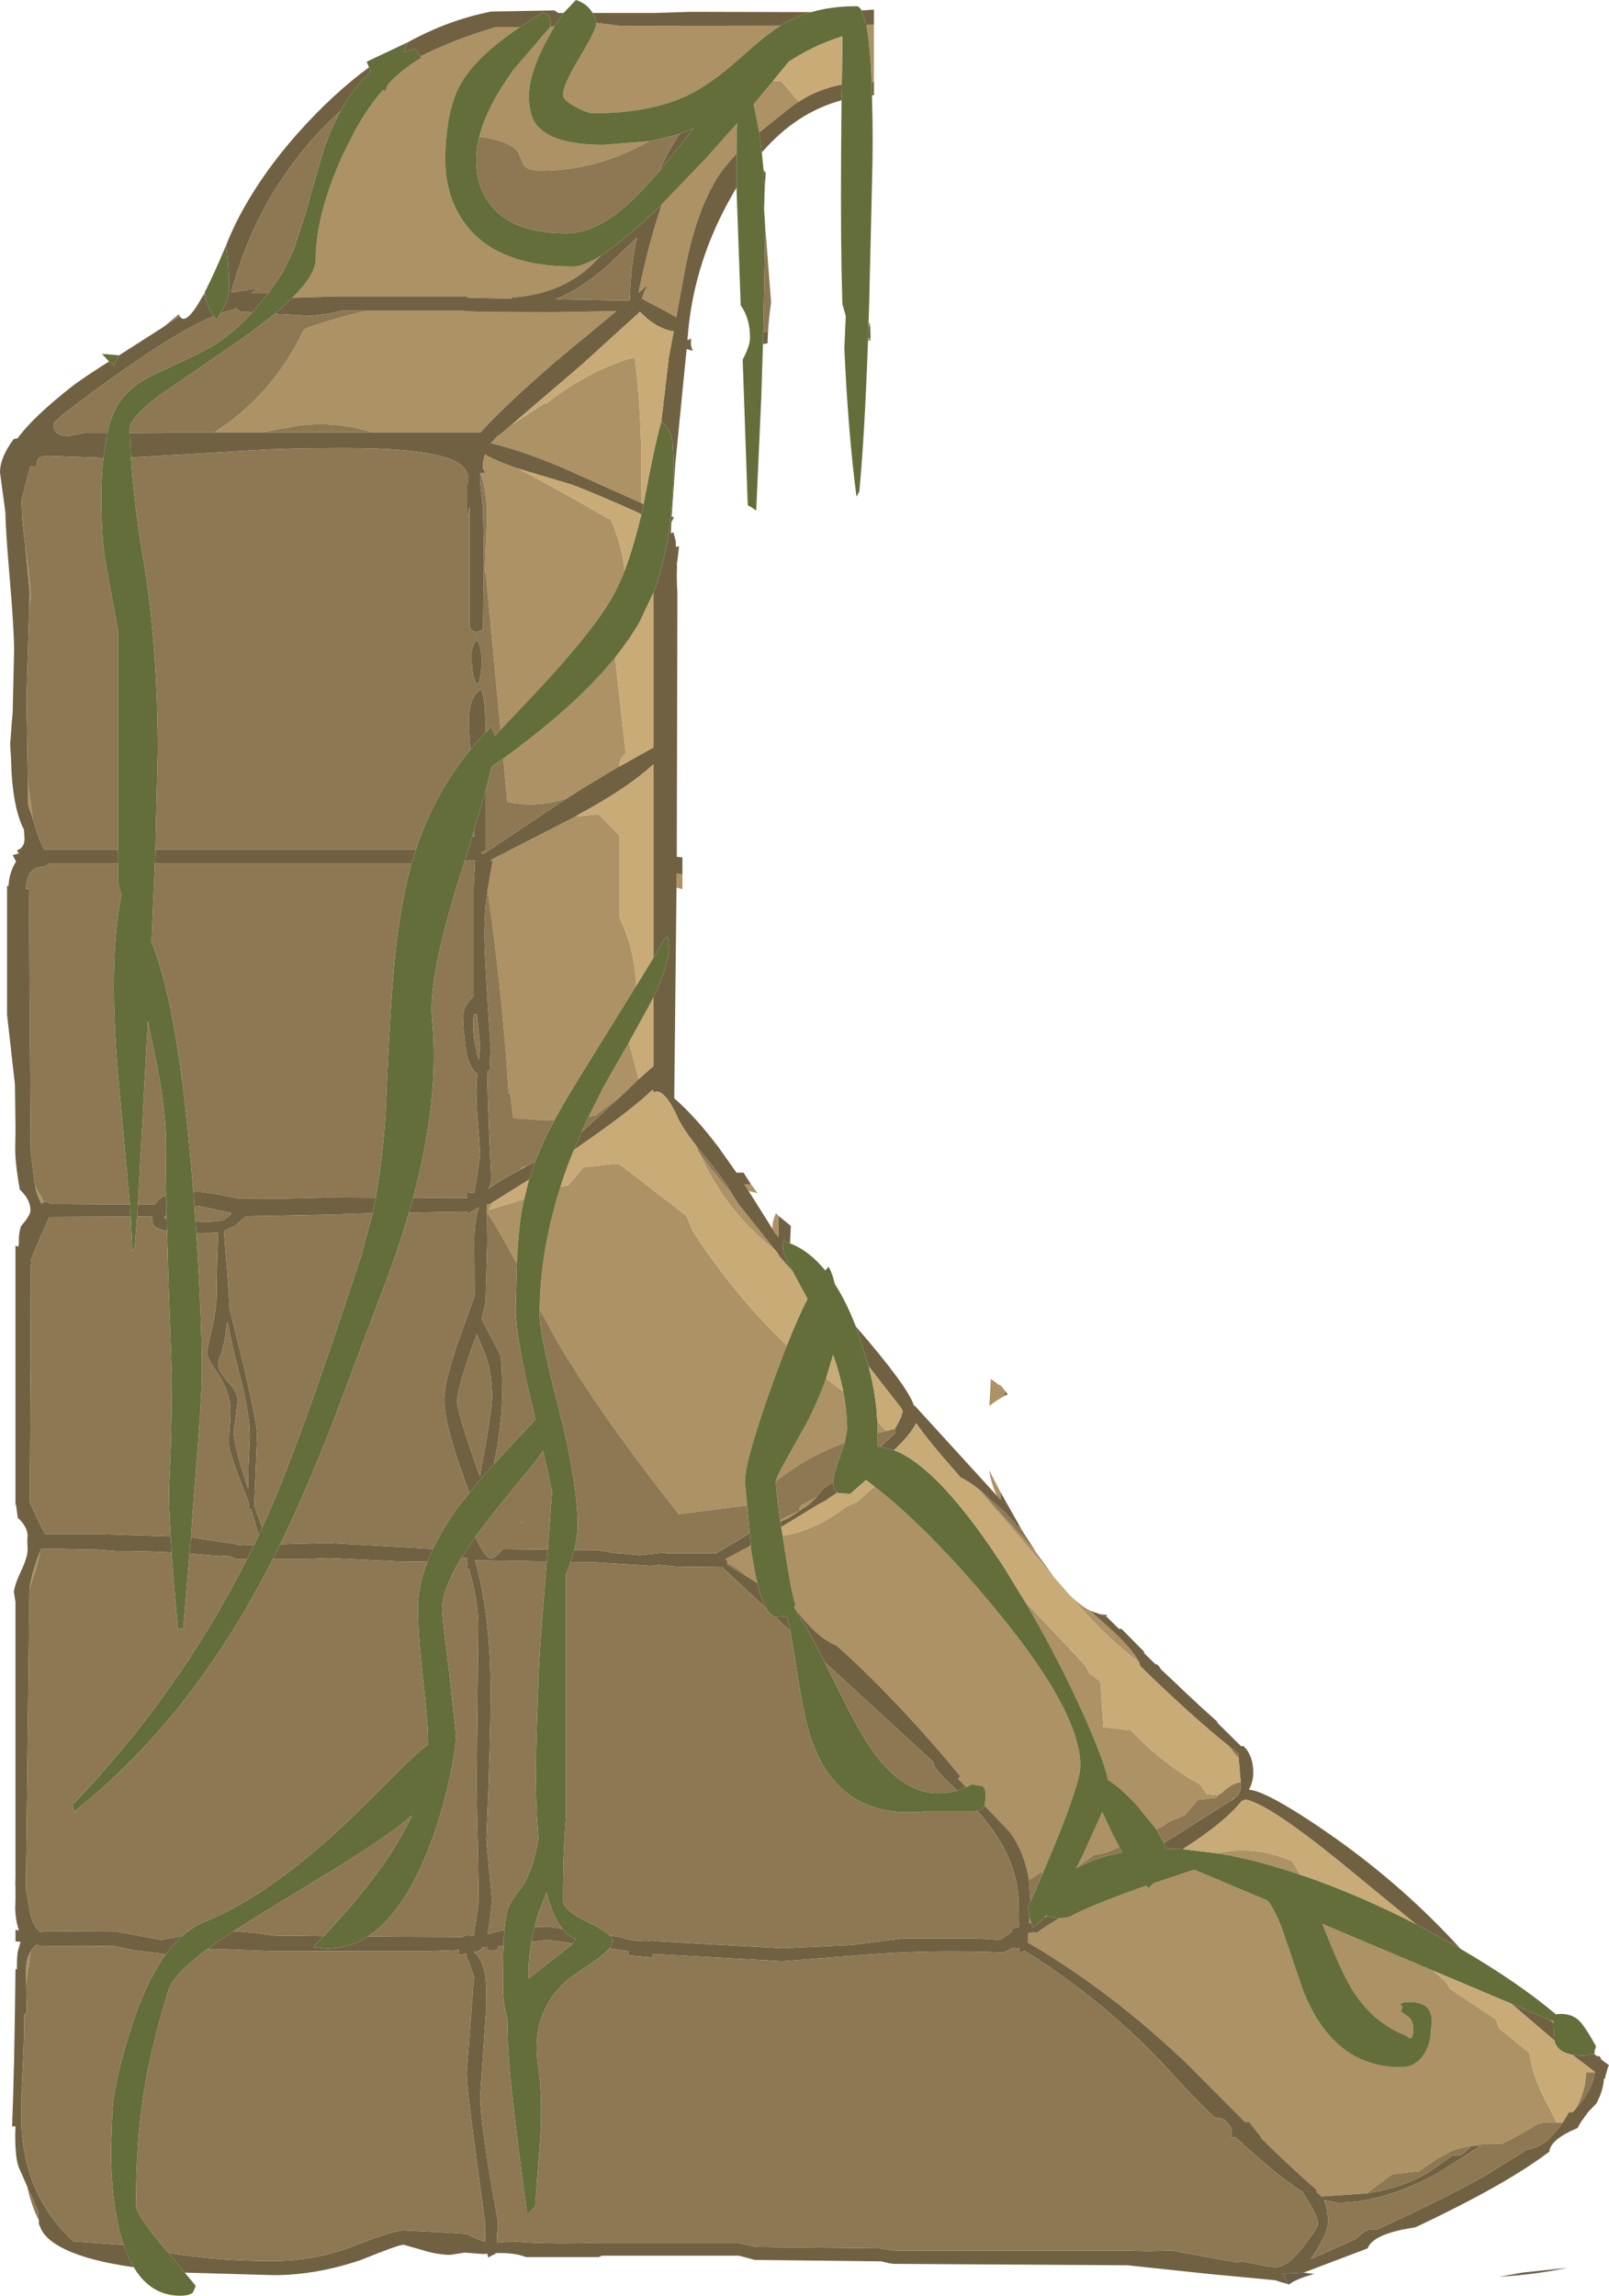 <?xml version="1.0" encoding="UTF-8" standalone="no"?>
<svg xmlns:ffdec="https://www.free-decompiler.com/flash" xmlns:xlink="http://www.w3.org/1999/xlink" ffdec:objectType="frame" height="407.4px" width="285.65px" xmlns="http://www.w3.org/2000/svg">
  <g transform="matrix(1.0, 0.0, 0.0, 1.0, 0.0, 0.0)">
    <use ffdec:characterId="1424" height="407.4" transform="matrix(1.0, 0.0, 0.0, 1.0, 0.0, 0.0)" width="285.65" xlink:href="#shape0"/>
  </g>
  <defs>
    <g id="shape0" transform="matrix(1.0, 0.0, 0.0, 1.0, 0.0, 0.0)">
      <path d="M153.8 4.45 L155.15 4.35 155.15 14.55 154.75 14.55 Q154.45 7.8 153.8 4.45 M138.55 4.55 Q135.9 6.25 131.05 10.6 125.95 15.15 121.6 17.15 114.95 20.1 105.3 20.1 104.35 20.1 102.25 19.0 99.95 17.8 99.95 16.8 99.95 15.1 102.9 10.2 105.85 5.3 105.85 4.25 L105.85 4.05 109.85 4.55 109.9 4.6 110.9 4.6 111.1 4.6 138.55 4.55 M98.45 4.65 L96.7 7.8 Q93.9 13.4 93.9 17.05 93.9 20.7 95.5 22.45 98.45 25.7 107.1 25.7 L115.3 25.05 Q105.85 30.3 96.1 30.3 93.6 30.3 92.95 29.25 L91.95 26.95 Q90.6 25.05 85.1 24.25 86.4 18.95 91.15 12.4 L97.75 4.7 98.45 4.65 M92.3 4.8 Q84.8 9.85 81.95 14.6 79.85 18.1 79.3 23.75 79.05 25.9 79.05 28.35 79.05 34.45 82.05 38.95 87.55 47.3 101.7 47.3 103.6 47.3 106.7 45.35 L104.95 47.1 Q99.5 52.25 90.85 52.8 L90.85 53.0 83.25 52.85 82.6 52.6 59.95 52.6 51.9 52.85 Q56.05 48.7 56.05 46.05 56.05 38.1 60.9 27.4 L63.15 22.95 Q65.4 18.95 68.0 15.95 L68.3 16.25 68.95 14.9 Q71.65 12.05 74.75 10.3 L74.65 10.0 Q80.8 6.9 87.9 4.85 L92.3 4.8 M117.5 36.25 L125.5 27.9 130.9 21.85 130.8 23.3 130.75 27.3 Q128.3 29.9 127.0 32.1 123.45 38.2 121.65 47.65 L120.05 56.35 Q118.85 55.55 117.15 54.7 L114.35 53.25 114.65 53.1 114.05 53.1 113.95 53.05 Q114.3 51.75 115.0 50.6 L113.35 51.95 Q115.15 43.15 117.5 36.25 M135.85 41.7 L135.85 40.35 136.0 42.05 135.85 41.7 M134.8 23.5 L133.8 18.5 137.25 14.35 138.65 14.35 141.8 18.05 Q141.25 18.35 140.75 18.75 L134.8 23.5 M154.1 60.45 L154.1 60.05 154.55 60.05 154.55 60.45 154.1 60.45 M154.2 57.85 L154.2 57.4 154.45 57.35 154.5 57.85 154.2 57.85 M65.3 55.15 L82.35 55.15 Q83.1 55.4 98.5 55.4 L109.45 55.2 98.65 64.15 Q89.25 72.3 85.3 76.75 L66.25 76.75 Q59.25 74.6 52.65 75.6 L46.2 76.75 38.05 76.75 Q48.5 69.95 53.85 58.65 54.1 58.35 54.45 58.25 59.9 56.25 65.3 55.15 M85.3 83.95 L86.15 83.95 85.7 83.0 Q85.7 81.75 86.1 80.65 87.85 81.65 90.85 82.75 L91.95 83.15 Q99.6 87.15 107.9 92.0 L108.4 92.1 Q110.4 96.65 110.9 101.25 109.8 104.1 108.6 106.15 104.9 112.65 93.05 125.1 L88.85 129.5 86.25 101.8 86.05 101.5 86.45 92.05 Q86.5 87.15 85.3 83.95 M113.2 90.95 L113.85 91.25 113.85 91.35 113.2 90.95 M113.8 89.25 L102.0 83.95 Q93.8 80.25 87.15 78.65 L88.25 77.45 89.4 76.6 Q90.1 75.95 90.8 75.4 L96.55 71.65 97.05 71.6 Q103.7 66.25 111.7 63.65 L112.7 63.5 Q113.95 73.3 113.85 84.55 L113.8 89.25 M109.9 136.05 Q105.7 138.45 100.8 141.6 95.5 143.5 90.05 142.3 L89.35 134.6 Q102.2 125.3 109.2 116.7 L111.1 133.7 Q109.9 134.65 109.9 136.05 M86.45 215.1 L86.45 213.75 86.95 213.65 87.5 213.35 86.8 214.7 93.05 212.8 92.65 214.75 Q92.0 218.7 91.75 224.3 88.9 218.85 86.45 215.1 M93.6 206.9 L92.4 207.55 92.75 207.1 92.8 207.1 93.6 206.9 M86.55 157.95 L87.45 152.9 87.15 152.6 102.15 144.9 106.25 144.5 110.0 148.3 110.0 162.85 Q112.75 168.7 112.95 174.95 L104.8 188.1 Q100.75 194.55 98.45 198.75 L96.45 198.8 91.1 198.45 90.6 194.15 90.3 194.1 Q89.2 176.1 86.55 157.95 M113.4 191.5 L110.55 194.25 105.7 197.95 104.5 198.15 107.3 192.6 111.65 185.0 113.4 191.5 M130.05 212.0 L131.1 213.65 137.7 221.95 Q128.75 214.9 124.1 204.5 L125.65 206.7 130.05 212.0 M138.25 215.8 L138.2 219.5 137.65 218.9 137.15 218.1 137.15 217.6 Q137.15 216.7 137.65 215.55 L137.75 215.3 138.25 215.8 M132.9 211.35 L132.15 210.2 133.35 210.2 134.5 211.75 132.9 211.35 M120.1 157.5 L120.1 155.0 121.15 155.15 121.15 157.8 120.1 157.5 M4.65 351.95 L4.6 350.05 Q4.55 347.7 5.45 346.3 L5.45 346.35 4.65 351.95 M5.25 282.15 L5.25 281.75 5.55 280.2 Q6.15 277.6 7.1 275.35 6.85 277.1 5.8 280.25 5.45 281.2 5.25 282.15 M4.5 97.15 Q5.45 103.2 5.45 106.2 L5.2 107.8 5.25 105.0 4.5 97.15 M4.95 138.8 L5.85 145.35 5.0 142.9 4.95 138.8 M99.5 210.65 L99.8 210.55 100.85 210.4 103.55 207.15 106.85 206.8 108.4 206.6 110.0 206.6 121.9 215.8 123.0 218.5 Q130.55 230.1 139.7 238.75 L137.5 244.55 Q132.25 259.1 132.25 262.9 L132.65 267.15 120.5 268.7 Q108.2 253.1 101.6 242.4 99.6 239.5 95.8 232.3 95.95 221.7 99.5 210.65 M133.3 274.25 L133.35 275.0 Q133.85 278.45 134.45 280.95 L132.8 279.9 Q130.8 278.1 129.15 277.4 L129.15 277.05 128.8 276.7 133.3 274.25 M174.8 320.45 L175.0 318.85 Q175.0 317.15 174.3 316.95 L172.55 316.65 171.55 317.15 170.1 315.7 170.45 315.15 Q159.1 301.5 148.55 292.05 145.35 290.8 141.85 286.35 L141.55 286.15 141.0 285.25 141.2 284.75 Q140.5 282.75 139.1 273.65 L138.95 272.5 Q144.35 271.75 149.6 267.85 150.6 267.1 152.15 266.55 L155.25 263.8 Q164.65 271.1 175.85 284.5 191.8 303.5 191.8 313.35 191.8 316.25 187.2 327.5 L185.15 332.35 184.55 332.4 182.9 333.5 182.65 333.5 Q181.85 328.6 179.25 325.1 L174.8 320.45 M138.55 270.05 L138.5 269.75 Q140.05 268.95 141.6 268.3 L140.85 268.8 139.9 269.45 138.55 270.05 M137.75 262.9 Q137.8 262.2 139.45 259.25 L143.25 252.45 Q145.35 248.35 146.65 244.65 L148.65 246.15 149.7 246.95 Q150.4 250.45 150.4 253.7 L149.95 256.05 Q143.2 258.5 137.75 262.9 M182.9 340.75 L183.0 341.0 183.1 341.2 182.7 341.3 182.7 341.25 182.75 340.75 182.9 340.75 M185.45 340.3 L185.5 340.2 185.85 340.1 185.45 340.3 M188.0 340.45 L189.85 340.2 Q192.7 338.5 202.45 335.0 L203.5 334.65 203.9 335.1 204.8 334.2 212.0 331.8 225.1 337.3 Q226.45 339.2 227.6 342.25 L231.25 353.0 Q236.6 366.85 248.7 366.85 251.35 366.85 252.8 364.55 254.05 362.65 254.05 360.0 254.35 358.6 254.05 357.5 253.45 355.3 250.35 355.3 248.65 355.3 248.65 355.75 L249.0 356.15 248.7 356.95 249.9 357.8 Q250.9 358.45 250.9 360.1 250.9 361.8 250.25 361.7 L249.55 361.2 Q243.85 359.05 240.1 353.15 238.25 350.2 235.2 342.5 L234.75 341.4 243.75 345.2 254.5 349.75 256.6 351.65 257.45 352.95 265.55 358.35 266.1 359.95 271.5 364.3 Q272.15 368.35 273.85 371.75 L276.05 376.05 276.35 376.7 275.25 376.7 Q273.45 376.6 272.7 377.1 269.85 378.9 266.6 380.45 L263.4 380.45 260.15 381.0 Q258.4 381.4 257.35 381.9 254.5 383.35 252.05 385.3 L247.2 385.85 242.6 389.25 234.6 389.8 Q234.2 389.3 233.7 389.05 L233.75 389.0 233.75 388.6 Q229.25 384.75 223.75 379.3 L223.95 379.3 223.25 378.45 221.7 376.5 221.1 376.65 211.15 366.65 Q197.7 353.65 182.45 344.7 L182.55 343.0 184.2 342.9 Q185.4 341.95 188.0 340.45 M275.1 358.45 L275.5 358.6 275.8 358.6 275.8 359.0 275.1 358.45 M230.85 332.7 Q222.95 330.0 216.15 328.9 L217.4 328.65 Q223.05 327.65 229.35 330.25 L230.85 332.7 M205.3 324.65 L201.75 320.3 Q199.0 317.3 196.7 315.85 195.9 311.9 191.4 302.15 187.0 292.75 181.95 284.2 L192.2 295.05 Q192.95 295.85 193.2 296.8 L195.35 298.4 195.9 306.5 200.75 307.05 Q205.35 311.9 210.7 315.3 L213.15 316.75 214.25 318.4 216.25 318.6 215.95 319.0 212.6 319.45 210.35 322.15 207.75 323.2 Q207.2 323.45 206.75 323.85 L206.55 324.05 205.3 324.65 M155.75 254.35 L155.75 253.85 155.75 252.25 157.35 253.95 155.75 254.35 M126.9 275.7 L127.35 275.55 127.1 275.7 126.9 275.7 M144.95 265.7 L144.75 265.9 143.6 267.0 141.9 268.1 Q141.85 267.2 142.7 266.9 L144.95 265.7 M7.75 213.35 L7.35 213.6 Q6.6 212.35 6.2 210.45 L7.4 212.45 7.75 213.35 M5.4 243.15 L5.45 244.7 5.4 247.45 5.4 243.15 M178.4 247.7 Q176.8 248.55 175.65 249.5 L175.9 244.7 177.2 245.65 177.75 245.95 178.4 246.8 178.4 247.7 M177.0 265.45 Q176.0 263.45 175.6 260.9 L177.6 264.75 177.65 266.15 177.0 265.45 M183.9 275.4 L187.25 280.05 173.4 264.0 174.0 264.45 183.0 274.45 183.9 275.4 M189.85 283.0 Q191.8 284.95 193.55 285.85 L195.4 287.5 Q201.05 292.45 202.2 294.95 196.9 290.95 192.3 285.75 L189.85 283.0 M209.4 299.35 L209.55 299.45 209.6 299.55 209.4 299.35 M198.7 327.7 Q196.7 328.95 194.25 329.15 L191.15 331.4 192.2 329.3 195.7 321.55 197.55 325.6 198.7 327.7 M279.3 374.7 L279.25 374.8 279.15 374.8 279.3 374.7" fill="#ac9264" fill-rule="evenodd" stroke="none"/>
      <path d="M155.15 4.35 L153.8 4.45 152.95 1.85 155.15 1.7 155.15 4.35 M154.75 14.55 L155.15 14.55 155.15 16.9 154.8 16.9 154.8 16.85 154.75 14.55 M144.05 2.15 Q141.5 2.85 139.35 4.05 L138.55 4.55 111.1 4.6 110.9 4.6 109.9 4.6 109.85 4.55 105.85 4.05 Q105.8 3.25 105.2 2.3 L116.3 2.3 122.7 2.1 144.05 2.15 M100.05 2.3 L98.45 4.65 97.75 4.7 Q97.75 3.0 97.35 2.75 97.15 2.55 96.35 2.2 L92.3 4.8 87.9 4.85 Q80.8 6.9 74.65 10.0 L74.1 9.2 73.65 8.65 71.6 9.3 72.5 7.45 Q79.7 3.5 87.25 2.05 L98.45 1.85 99.1 2.3 100.05 2.3 M120.7 23.7 L123.15 22.75 120.7 25.85 116.95 30.5 Q118.35 27.45 120.15 24.5 L120.7 23.7 M106.7 45.35 Q109.5 43.55 113.35 40.15 L113.55 40.05 113.55 40.0 113.6 39.95 117.5 36.25 Q115.15 43.15 113.35 51.95 L115.0 50.6 Q114.3 51.75 113.95 53.05 L114.05 53.1 114.65 53.1 114.35 53.25 117.15 54.7 Q118.85 55.55 120.05 56.35 L121.65 47.65 Q123.45 38.2 127.0 32.1 128.3 29.9 130.75 27.3 L130.75 33.0 130.75 33.3 130.4 33.9 Q123.15 46.2 122.1 59.65 L122.05 60.35 122.7 60.1 122.65 60.95 Q122.65 61.5 123.0 62.25 L122.3 62.05 121.9 61.95 119.9 82.2 119.25 91.65 119.65 91.8 119.2 92.65 119.1 94.65 119.55 94.45 119.95 95.95 120.0 97.05 120.55 96.95 120.25 99.65 120.1 99.7 120.15 100.4 120.2 100.4 120.15 101.9 120.15 102.0 120.15 102.2 120.2 104.25 120.25 104.75 120.25 105.05 120.25 110.05 120.15 152.05 121.15 152.15 121.15 155.15 120.1 155.0 120.1 157.5 119.7 194.9 Q123.45 198.15 127.6 203.65 L130.75 208.1 132.0 208.1 133.35 210.2 132.15 210.2 132.9 211.35 137.15 218.1 137.65 218.9 138.2 219.5 138.25 215.8 140.4 217.55 140.25 220.65 139.55 220.4 139.3 220.0 Q139.0 219.95 139.0 221.65 139.0 222.35 140.7 225.6 L138.15 222.7 138.15 222.5 137.7 221.95 131.1 213.65 130.05 212.0 129.5 211.05 Q128.5 209.3 124.4 204.3 L123.55 203.25 Q120.75 199.7 119.9 197.4 117.6 192.9 116.0 193.9 L116.0 193.65 115.85 193.4 Q112.05 197.05 103.35 203.05 L101.9 204.1 103.2 200.95 110.05 194.7 110.55 194.25 113.4 191.5 116.0 189.2 116.0 177.0 Q118.75 171.35 118.75 167.9 118.75 166.2 118.35 166.25 L117.95 166.65 116.0 169.95 116.0 135.65 Q111.55 139.7 104.0 143.85 103.15 144.3 102.15 144.9 L87.15 152.6 87.45 152.9 86.55 157.95 Q86.0 161.9 86.0 166.1 86.0 169.55 87.1 185.75 L86.95 189.85 86.5 190.15 Q86.6 196.95 87.2 208.9 87.2 209.95 86.85 210.75 L86.75 210.95 Q88.45 209.7 90.75 208.45 L92.4 207.55 93.6 206.9 95.0 206.15 93.9 209.35 87.5 213.35 86.95 213.65 86.45 213.75 86.45 215.1 86.5 220.55 86.2 231.15 85.5 234.1 88.8 240.35 Q89.15 241.35 89.15 247.75 89.15 251.25 88.3 256.6 L87.7 259.8 Q85.05 262.7 83.3 264.95 L81.2 258.95 Q78.85 251.65 78.85 248.5 78.85 245.45 81.05 238.9 L84.25 230.0 84.2 220.65 Q84.15 216.65 85.05 214.25 L84.65 214.45 82.95 215.4 82.95 215.0 81.6 215.05 72.6 215.2 73.35 212.55 82.95 212.6 82.95 211.55 84.1 211.75 84.15 211.75 84.65 208.95 85.25 205.0 85.0 201.25 84.75 198.25 Q84.5 194.3 84.6 192.2 L84.8 190.45 Q83.4 190.0 82.7 186.3 L82.2 181.9 82.3 179.5 Q82.6 178.25 84.1 176.75 L84.1 157.05 84.35 152.7 83.6 152.65 82.5 152.85 83.9 148.35 84.25 148.4 84.15 147.4 86.25 140.2 86.25 150.85 85.3 151.35 85.9 151.5 100.2 141.95 100.8 141.6 Q105.7 138.45 109.9 136.05 L116.0 132.65 116.0 105.2 Q119.6 95.7 119.6 81.8 L119.4 78.25 Q119.0 76.05 117.4 74.8 L118.75 63.35 119.6 58.8 Q117.3 58.5 114.9 56.55 L113.55 55.3 113.55 55.4 103.25 64.75 90.8 75.4 Q90.1 75.95 89.4 76.6 L88.25 77.45 87.15 78.65 Q93.8 80.25 102.0 83.95 L113.8 89.25 114.25 89.45 114.15 89.9 113.85 91.25 113.2 90.95 110.3 89.65 Q102.45 86.25 101.0 85.85 L91.95 83.15 90.85 82.75 Q87.85 81.65 86.1 80.65 85.7 81.75 85.7 83.0 L86.15 83.95 85.3 83.95 85.25 83.95 85.25 85.5 85.75 90.35 85.9 99.6 85.75 111.75 84.65 112.15 Q83.9 112.0 83.65 111.7 L83.35 111.1 83.35 89.95 82.95 91.9 82.95 86.05 83.1 84.8 Q83.1 82.7 80.0 81.5 74.85 79.5 60.95 79.5 L53.8 79.55 47.6 79.75 32.45 80.65 23.25 81.2 23.05 76.85 28.85 76.9 29.3 76.75 38.05 76.75 46.2 76.75 66.25 76.75 85.3 76.75 Q89.25 72.3 98.65 64.15 L109.45 55.2 98.5 55.4 Q83.1 55.4 82.35 55.15 L65.3 55.15 60.6 55.15 58.15 55.7 55.25 56.05 48.75 55.7 51.9 52.85 59.95 52.6 82.6 52.6 83.25 52.85 90.85 53.0 90.85 52.8 Q99.5 52.25 104.95 47.1 L106.7 45.35 M135.45 61.05 L135.5 58.9 136.35 58.85 136.25 60.95 136.2 60.95 135.45 61.05 M135.75 33.6 L135.55 30.1 135.95 30.75 135.75 33.6 M135.25 27.05 L134.8 23.5 140.75 18.75 Q141.25 18.35 141.8 18.05 145.2 15.8 149.45 15.0 L149.4 17.8 Q141.4 19.95 135.25 27.05 M154.1 60.05 L154.2 57.85 154.5 57.85 154.55 60.05 154.1 60.05 M107.3 47.65 Q102.65 51.5 98.7 53.1 L108.8 53.3 111.75 53.3 111.8 53.25 Q111.9 47.55 113.05 42.2 L107.3 47.65 M65.5 11.95 L65.65 12.35 65.85 12.8 Q62.8 15.5 60.5 19.65 56.7 23.05 53.45 27.1 44.75 37.95 41.05 51.9 L45.85 51.15 44.6 52.0 47.65 52.0 44.8 55.45 44.5 55.4 42.75 55.35 41.95 54.75 39.15 55.6 39.85 54.35 Q40.65 52.65 40.65 50.9 40.65 47.2 40.15 43.5 40.95 41.45 42.05 39.25 46.1 31.25 52.95 23.55 59.05 16.7 65.5 11.95 M19.05 76.8 L18.35 81.25 8.75 80.9 Q7.25 80.9 6.85 81.35 6.5 81.7 6.45 82.85 L5.4 82.75 4.7 85.3 3.8 88.85 3.95 92.2 4.5 97.1 4.5 97.15 5.25 105.0 5.2 107.8 4.7 123.7 4.95 138.8 5.0 142.9 5.85 145.35 6.1 146.2 Q6.9 148.95 7.8 150.75 L21.0 150.75 21.0 153.3 8.65 153.3 Q8.1 153.8 7.3 153.85 5.5 153.95 4.9 155.9 L4.55 157.75 5.15 157.7 5.45 204.2 5.7 206.4 6.2 210.45 Q6.6 212.35 7.35 213.6 L7.75 213.35 7.95 213.25 8.7 213.4 8.95 213.65 23.05 213.75 23.2 215.9 8.75 215.95 7.75 218.3 Q6.3 221.25 5.5 223.7 L5.65 224.25 5.45 224.4 5.45 227.45 5.4 243.15 5.4 247.45 5.3 266.6 Q7.15 270.85 8.05 272.25 L18.25 272.25 30.3 272.65 30.45 275.5 Q25.95 275.25 20.6 275.25 L17.5 275.0 7.35 274.8 7.1 275.35 Q6.15 277.6 5.55 280.2 L5.25 281.75 5.25 282.15 5.2 285.75 4.6 335.1 5.15 338.35 Q5.55 341.6 7.25 342.95 L7.85 342.7 20.85 342.8 28.6 344.25 31.35 343.75 32.45 343.5 Q30.85 344.85 29.45 346.8 L23.85 346.1 20.1 345.35 7.05 345.3 6.55 345.1 Q5.85 345.55 5.45 346.3 4.55 347.7 4.6 350.05 L4.65 351.95 4.75 357.1 4.5 357.35 4.25 357.6 Q4.35 361.0 4.05 366.4 L3.85 370.6 4.0 370.6 4.1 370.85 3.85 371.0 3.8 377.15 Q4.35 389.75 13.0 397.75 L21.95 398.4 Q22.7 400.65 23.75 402.35 14.6 401.05 10.3 398.5 8.1 397.2 7.3 395.6 L6.9 394.65 6.9 394.05 6.75 392.35 4.8 387.95 3.35 384.65 Q2.7 383.1 2.7 378.8 L2.75 377.35 2.15 377.35 Q2.55 367.4 2.75 349.45 L3.0 349.45 Q3.0 347.2 3.15 346.35 L3.65 344.6 3.1 344.55 2.75 344.55 2.75 342.5 3.35 342.55 3.2 342.05 Q2.7 340.35 2.7 338.55 L2.75 336.8 2.75 335.0 2.75 332.85 2.75 301.9 2.75 286.15 2.75 284.3 2.45 282.45 Q2.75 280.85 3.6 279.1 4.9 276.4 4.9 275.0 L4.85 273.35 4.9 272.55 Q4.9 270.95 3.15 269.35 L2.85 267.05 2.75 267.05 2.75 221.05 3.25 221.25 3.35 220.65 3.35 219.85 Q3.35 218.7 3.75 217.55 5.4 215.7 5.4 214.8 5.4 212.85 3.55 211.15 L3.45 210.75 Q2.7 206.45 2.7 203.9 L2.7 203.3 2.75 201.05 2.75 200.0 2.65 192.45 1.25 180.05 1.25 157.15 1.5 157.3 Q1.65 154.75 2.85 152.9 L2.25 151.75 3.35 151.45 3.0 150.9 Q4.35 150.45 4.35 148.85 L4.25 147.2 Q2.15 143.25 1.95 134.55 L1.8 132.15 2.05 128.7 2.25 126.45 2.5 115.5 Q2.5 111.65 1.7 102.3 1.0 94.15 0.95 90.9 L0.0 83.85 Q0.0 81.15 2.45 77.9 L3.1 77.8 Q5.9 73.95 13.0 68.4 15.55 66.55 18.65 64.6 L19.35 64.15 20.2 64.9 21.15 63.05 29.05 58.0 31.45 56.4 31.9 56.1 Q33.0 57.95 35.95 52.6 L36.0 52.5 36.4 52.45 Q36.7 54.1 37.95 56.1 31.55 58.8 21.55 65.9 9.5 74.45 9.5 75.25 9.5 77.4 12.1 77.4 L15.15 76.8 19.05 76.8 M24.35 215.9 L24.5 213.75 27.45 213.75 28.25 212.8 Q28.75 212.45 29.5 212.2 L29.55 215.75 29.3 215.8 29.1 216.1 29.55 216.15 29.65 218.45 Q28.1 218.15 27.45 217.65 27.0 217.35 27.0 215.85 L24.35 215.9 M33.65 275.7 L33.9 272.8 41.95 274.05 42.2 274.1 42.7 274.25 45.1 274.15 43.85 276.65 41.95 276.65 Q41.8 276.65 40.6 276.05 L38.85 276.15 33.65 275.7 M34.85 218.9 L34.7 216.75 36.7 216.85 38.7 216.7 39.75 216.5 41.0 215.5 41.0 215.25 35.35 214.05 34.5 214.0 34.35 211.5 35.75 211.5 39.25 212.05 42.6 212.75 50.25 212.7 58.45 212.5 66.7 212.55 66.15 215.3 58.45 215.55 43.65 215.85 41.7 217.55 39.75 218.45 40.35 225.75 40.75 231.85 40.75 232.2 43.25 242.35 Q45.65 252.55 45.65 254.8 L45.15 267.25 46.55 271.1 46.5 271.2 45.95 272.45 44.55 267.75 44.25 267.9 44.15 266.7 43.85 265.9 Q41.15 259.0 40.75 257.1 40.55 255.95 40.8 252.8 41.05 249.8 40.65 248.25 40.0 245.55 38.25 243.1 36.75 241.1 36.75 239.85 L37.6 235.85 Q38.45 232.45 38.45 229.5 38.45 224.65 38.75 218.7 L36.0 218.9 34.85 218.9 M27.5 153.3 L27.6 150.75 73.85 150.75 73.05 153.3 27.5 153.3 M85.5 117.1 Q85.5 119.7 85.0 121.15 L84.65 121.4 Q83.75 120.0 83.75 117.1 L83.75 115.65 Q83.95 114.3 84.65 113.55 85.5 114.6 85.5 117.1 M86.25 129.95 Q84.8 131.45 83.5 133.05 L83.25 129.3 Q83.0 123.65 85.4 122.3 85.95 123.8 86.1 126.0 L86.25 129.95 M84.65 180.0 L84.1 180.05 84.0 182.15 Q84.0 184.45 85.0 188.05 L85.25 185.8 85.0 183.2 84.65 180.0 M133.1 272.1 L133.3 274.25 128.8 276.7 129.15 277.05 129.15 277.4 129.2 277.7 132.8 279.9 134.45 280.95 Q135.15 283.95 136.05 285.45 L128.2 278.1 120.05 278.0 116.85 277.7 115.6 277.9 105.6 277.25 101.3 277.2 101.95 275.05 106.25 275.1 109.05 275.6 111.2 275.75 113.45 276.0 118.15 275.5 118.15 275.65 125.25 275.65 126.9 275.7 127.1 275.7 127.35 275.55 133.1 272.1 M137.6 286.9 L138.0 286.95 139.7 286.8 140.3 289.4 138.4 287.75 138.35 287.7 138.5 287.7 137.6 286.9 M173.5 321.35 L174.4 321.05 174.8 320.45 179.25 325.1 Q181.85 328.6 182.65 333.5 L182.95 337.5 182.55 338.4 Q182.55 339.55 182.8 340.35 L182.75 340.75 182.7 341.25 182.7 341.3 183.1 341.2 183.4 342.1 185.45 340.3 185.85 340.1 185.95 340.1 188.0 340.45 Q185.4 341.95 184.2 342.9 L182.55 343.0 182.45 344.7 Q197.7 353.65 211.15 366.65 L221.1 376.65 221.7 376.5 223.25 378.45 223.95 379.3 223.75 379.3 Q229.25 384.75 233.75 388.6 L233.75 389.0 233.7 389.05 Q234.2 389.3 234.6 389.8 L242.6 389.25 Q249.1 388.25 253.6 385.5 L257.95 382.45 258.75 382.55 Q259.4 382.55 260.35 381.7 L261.15 380.85 262.85 380.8 255.15 385.7 Q245.6 390.9 237.45 390.9 L235.0 390.4 Q235.75 391.8 235.75 394.35 235.75 396.35 233.25 400.05 L232.7 400.9 240.8 397.3 241.5 396.6 Q242.4 395.85 243.2 395.65 L244.45 395.65 Q256.85 390.0 264.15 385.8 L271.15 381.45 Q272.9 381.25 274.55 379.95 L275.1 379.5 276.85 377.45 277.4 376.7 278.55 374.8 279.15 374.8 279.25 374.8 279.3 374.7 279.55 374.45 Q282.75 370.9 283.1 367.8 L283.1 367.65 279.15 364.65 281.0 364.8 283.0 364.5 283.55 364.9 284.0 364.9 284.3 365.5 285.65 366.5 285.45 366.9 285.1 368.15 284.9 368.95 284.75 368.85 Q284.65 371.0 283.4 373.3 L281.95 374.8 280.65 376.6 280.05 377.65 Q275.25 379.65 275.05 381.85 269.45 386.05 260.6 390.65 256.0 393.05 251.3 395.25 L248.8 395.7 Q243.6 396.85 242.8 399.0 L231.45 403.3 227.75 403.5 228.35 404.65 228.7 405.35 227.45 405.0 226.35 404.65 214.75 403.55 200.15 402.0 158.75 401.75 157.9 401.65 156.45 401.3 134.0 401.05 131.2 400.3 106.9 400.3 106.25 400.55 93.4 400.55 Q91.25 399.7 87.95 399.85 L87.9 400.05 Q87.6 400.05 86.7 400.65 L86.5 399.95 85.7 400.0 82.5 399.75 80.0 400.15 Q77.65 400.15 74.8 399.25 L71.65 398.35 Q70.75 398.35 64.1 401.05 56.15 403.75 48.6 403.75 L32.8 403.3 29.9 399.8 Q38.65 401.25 48.25 401.25 55.9 401.25 62.85 398.55 69.85 395.8 71.75 395.8 L78.5 396.15 82.95 396.45 Q84.5 397.4 86.15 397.8 L86.1 397.55 86.1 394.25 84.5 382.45 Q82.85 370.5 82.85 367.8 L84.15 350.8 83.45 348.7 Q82.75 347.2 82.75 346.9 L82.8 346.65 81.55 347.0 81.5 346.85 81.4 346.05 75.9 346.25 48.15 346.25 37.75 345.85 36.75 345.95 38.75 344.5 41.5 342.7 45.1 343.0 48.75 343.5 57.45 343.6 55.8 345.25 Q55.65 345.4 55.85 345.55 L58.0 345.8 Q61.9 345.8 65.3 343.65 L82.1 343.75 Q82.35 343.6 82.75 343.45 L83.6 343.5 84.1 343.5 84.5 340.85 85.0 337.4 84.8 326.35 Q84.6 320.25 84.65 312.75 L84.9 288.55 Q84.9 284.95 83.85 280.7 L83.25 278.35 82.75 278.55 83.05 277.4 83.0 277.3 82.95 277.35 82.95 277.05 82.85 276.5 82.55 276.4 81.85 276.55 84.4 272.7 Q86.05 276.55 87.25 276.55 87.85 276.55 89.25 274.9 L97.25 275.0 97.05 277.1 84.35 276.9 Q87.15 287.05 87.1 300.55 87.1 309.15 86.35 326.55 L86.85 331.9 87.35 337.25 86.9 341.45 86.55 343.25 89.55 342.45 Q89.4 343.75 89.4 345.35 L88.35 345.4 88.3 346.05 86.5 346.15 86.5 345.75 86.55 345.5 85.75 345.55 85.7 345.55 85.2 346.15 85.0 346.1 85.0 346.2 84.85 346.2 84.9 346.3 84.1 346.4 Q85.65 347.5 86.15 350.6 86.35 351.95 86.35 356.05 L85.25 372.05 Q85.25 376.9 88.4 394.25 L88.2 398.0 91.1 397.75 Q96.4 398.3 106.25 398.0 L130.95 398.0 134.15 398.75 156.15 399.0 158.75 399.4 199.9 399.4 203.85 399.5 208.15 399.4 216.25 400.9 219.65 401.5 220.5 401.3 225.5 402.3 226.4 402.35 Q228.6 402.35 231.5 398.55 234.0 395.3 234.0 394.6 234.0 393.75 232.85 391.65 L231.2 388.9 Q228.7 387.5 222.85 382.45 L219.35 379.3 218.45 379.3 218.55 379.05 Q219.05 377.9 217.75 376.5 217.25 375.9 215.6 375.75 211.7 372.0 208.25 368.15 196.65 355.4 181.95 346.2 L181.0 346.5 180.95 345.8 179.75 345.7 178.25 346.5 Q165.4 345.95 153.55 346.9 L138.9 348.05 115.9 346.75 115.9 347.4 112.15 347.05 111.55 347.1 111.55 346.25 110.8 346.15 108.2 345.8 Q108.75 345.1 108.75 344.45 108.75 344.0 108.25 343.5 L110.1 343.75 Q111.75 344.5 114.95 344.5 L116.0 344.35 116.0 344.45 138.95 345.75 151.35 345.15 160.25 344.0 173.65 344.0 177.65 344.25 179.75 342.7 179.35 342.4 180.9 341.95 180.85 338.0 Q180.85 329.5 173.5 321.35 M171.55 317.15 L169.9 317.75 168.1 316.0 Q165.75 313.75 165.75 312.85 L165.75 312.75 146.45 295.0 Q143.55 289.3 141.55 286.15 L141.85 286.35 Q145.35 290.8 148.55 292.05 159.1 301.5 170.45 315.15 L170.1 315.7 171.55 317.15 M138.7 271.0 L138.55 270.05 139.9 269.45 143.6 267.0 144.75 265.9 144.95 265.7 146.15 264.15 147.9 263.0 147.9 263.05 Q147.9 264.45 148.65 264.9 L146.8 266.1 146.95 266.1 145.25 267.0 138.7 271.0 M268.35 355.6 L275.1 358.45 275.8 359.0 275.95 362.1 268.35 355.6 M259.3 345.85 L258.2 345.2 251.35 341.45 237.45 330.05 Q224.8 319.85 221.0 319.35 220.65 319.65 220.5 319.55 217.45 323.4 210.0 328.15 L206.9 328.05 206.65 327.05 218.85 319.35 219.25 319.0 219.7 318.65 219.75 318.55 219.9 318.35 Q220.4 317.6 220.25 316.25 L220.25 316.15 219.9 312.05 219.85 311.2 218.1 309.8 Q211.65 304.65 202.45 295.7 L202.2 294.95 Q201.05 292.45 195.4 287.5 L193.55 285.85 195.25 286.45 196.3 286.95 196.4 286.85 198.65 289.05 199.1 289.05 203.25 293.25 203.0 293.25 205.2 295.4 205.35 295.3 205.7 295.65 206.1 296.05 205.8 295.95 209.15 299.1 209.4 299.35 209.6 299.55 213.35 303.05 216.25 305.65 216.0 305.6 220.35 309.9 220.75 309.85 Q222.5 311.5 222.5 314.65 222.5 316.05 221.75 317.6 224.75 317.85 234.1 324.15 L237.2 326.3 Q249.5 335.05 259.3 345.85 M158.7 257.35 L156.3 256.75 158.95 254.3 158.9 253.65 158.9 253.55 159.6 252.2 160.05 251.3 159.95 251.3 160.25 250.55 Q160.25 250.1 159.5 249.25 L154.2 242.45 151.95 235.4 Q161.3 246.2 162.25 249.45 L162.35 249.4 177.0 265.45 177.65 266.15 177.6 264.75 180.95 270.7 181.5 271.65 180.9 270.95 180.3 270.65 180.15 270.25 180.15 270.2 179.9 269.95 179.3 269.3 179.25 269.25 177.65 267.7 174.0 264.45 173.4 264.0 Q171.75 262.75 170.55 262.2 164.7 255.6 162.65 252.55 161.7 254.55 158.7 257.35 M84.65 236.7 L83.6 239.7 Q81.15 246.65 81.15 248.65 81.15 250.7 85.2 262.0 87.35 250.3 87.35 248.0 87.35 242.65 85.6 239.05 L84.65 236.7 M76.85 274.85 L75.9 277.1 72.0 277.15 58.5 276.5 54.75 276.65 48.45 276.65 49.75 274.05 58.15 273.8 76.4 274.85 76.85 274.85 M92.65 270.1 L92.8 270.1 Q92.6 270.25 92.5 270.35 L92.65 270.1 M40.3 234.95 L39.85 238.05 39.3 240.1 Q38.7 241.5 38.7 242.1 38.7 243.25 40.45 245.2 42.2 247.1 42.2 248.5 L41.85 251.5 41.5 254.05 Q41.5 256.65 44.05 264.15 L44.1 260.35 44.35 255.0 Q44.35 250.65 42.35 243.2 40.95 237.9 40.4 234.55 L40.3 234.95 M94.9 341.95 L97.2 341.9 99.85 342.3 Q100.95 343.65 102.25 344.15 L101.65 344.9 97.25 344.25 94.35 344.6 94.9 341.95 M178.4 246.8 L178.9 247.45 178.4 247.7 178.4 246.8" fill="#716143" fill-rule="evenodd" stroke="none"/>
      <path d="M153.8 4.45 Q154.45 7.8 154.75 14.55 L154.8 16.85 154.8 16.9 Q155.05 24.7 154.8 32.85 L154.3 54.15 154.2 57.4 154.2 57.85 154.1 60.05 154.1 60.45 Q153.5 77.15 152.6 86.75 L152.55 87.25 152.05 88.15 Q150.55 76.45 149.9 61.85 L150.15 56.05 149.55 53.95 149.4 47.85 Q149.2 36.85 149.4 17.8 L149.45 15.0 149.55 6.75 149.55 6.45 Q144.45 8.05 140.05 10.95 L137.25 14.35 133.8 18.5 134.8 23.5 135.25 27.05 135.55 30.1 135.75 33.6 135.65 37.2 135.85 40.35 135.85 41.7 135.55 56.1 135.5 58.9 135.45 61.05 135.35 64.35 135.15 70.6 134.25 90.6 Q133.5 90.05 132.75 89.65 L131.85 63.85 131.9 63.7 Q133.15 61.35 133.15 59.95 133.15 56.55 131.6 54.35 L131.5 54.2 130.75 33.3 130.75 33.0 130.75 27.3 130.8 23.3 130.9 21.85 125.5 27.9 117.5 36.25 113.6 39.95 113.55 40.0 113.35 40.15 Q109.5 43.55 106.7 45.35 103.6 47.3 101.7 47.3 87.55 47.3 82.05 38.95 79.05 34.45 79.05 28.35 79.05 25.9 79.3 23.75 79.85 18.1 81.95 14.6 84.8 9.85 92.3 4.8 L96.35 2.2 Q97.15 2.55 97.35 2.75 97.75 3.0 97.75 4.7 L91.15 12.4 Q86.4 18.95 85.1 24.25 84.55 26.3 84.55 28.2 84.55 33.25 87.2 36.5 91.15 41.4 100.6 41.4 105.45 41.4 110.95 36.7 113.5 34.5 116.95 30.5 L120.7 25.85 123.15 22.75 120.7 23.7 Q118.1 24.55 115.3 25.05 L107.1 25.7 Q98.45 25.7 95.5 22.45 93.9 20.7 93.9 17.05 93.9 13.4 96.7 7.8 L98.45 4.65 100.05 2.3 102.25 0.0 Q104.15 0.6 105.15 2.2 L105.2 2.3 Q105.8 3.25 105.85 4.05 L105.85 4.25 Q105.85 5.3 102.9 10.2 99.95 15.1 99.95 16.8 99.95 17.8 102.25 19.0 104.35 20.1 105.3 20.1 114.95 20.1 121.6 17.15 125.95 15.15 131.05 10.6 135.9 6.25 138.55 4.55 L139.35 4.05 Q141.5 2.85 144.05 2.15 147.65 1.1 152.05 1.1 152.55 1.1 152.95 1.85 L153.8 4.45 M72.5 7.45 L71.6 9.3 73.65 8.65 74.1 9.2 74.65 10.0 74.75 10.3 Q71.65 12.05 68.95 14.9 L68.3 16.25 68.0 15.95 Q65.4 18.95 63.15 22.95 L60.9 27.4 Q56.05 38.1 56.05 46.05 56.05 48.7 51.9 52.85 L48.75 55.7 Q45.05 58.75 39.55 62.45 L28.2 70.25 Q23.05 74.15 23.05 76.05 L23.05 76.85 23.25 81.2 Q23.7 88.95 25.55 99.9 28.0 114.8 28.0 133.25 L27.6 150.75 27.5 153.3 26.9 167.25 Q31.7 178.5 34.25 210.65 L34.35 211.5 34.5 214.0 34.7 216.75 34.85 218.9 Q35.85 233.95 35.85 243.8 35.85 248.2 34.2 268.55 L33.9 272.8 33.65 275.7 32.55 288.9 31.6 289.15 Q30.85 281.3 30.45 275.5 L30.3 272.65 Q29.95 267.2 30.0 263.85 30.5 254.95 30.5 244.05 L29.95 228.7 29.65 218.45 29.55 216.15 29.55 215.75 29.5 212.2 29.4 205.55 Q29.85 198.2 27.25 186.05 L26.25 181.2 24.5 213.75 24.35 215.9 23.9 221.5 23.5 222.05 23.2 215.9 23.05 213.75 22.4 206.65 20.9 190.3 Q19.25 170.3 21.55 158.8 L21.0 156.75 21.0 153.3 21.0 150.75 21.0 112.2 18.6 99.05 Q18.0 94.95 18.0 88.3 18.0 84.4 18.35 81.25 L19.05 76.8 Q19.65 74.15 20.65 72.3 22.65 68.55 27.8 66.25 36.35 62.35 38.05 61.2 41.6 58.9 44.8 55.45 L47.65 52.0 50.15 48.4 52.1 44.4 54.0 38.6 54.05 38.45 54.1 38.35 54.2 38.0 Q57.05 27.7 57.55 26.35 58.85 22.6 60.5 19.65 62.8 15.5 65.85 12.8 L65.65 12.35 65.5 11.95 65.1 10.95 72.5 7.45 M113.85 91.25 L114.15 89.9 114.25 89.45 Q116.3 78.5 117.4 74.8 119.0 76.05 119.4 78.25 L119.6 81.8 Q119.6 95.7 116.0 105.2 L113.6 110.3 Q111.8 113.45 109.2 116.7 102.2 125.3 89.35 134.6 L87.3 136.05 86.25 140.2 84.15 147.4 83.9 148.35 82.5 152.85 81.85 154.85 Q76.0 173.35 76.7 180.8 78.1 194.8 73.35 212.55 L72.6 215.2 Q70.75 221.65 68.05 228.65 L59.2 252.15 Q54.35 264.65 49.75 274.05 L48.45 276.65 Q34.15 304.9 13.15 321.5 L12.9 320.25 Q31.7 300.7 43.85 276.65 L45.1 274.15 45.95 272.45 46.5 271.2 46.55 271.1 Q52.75 257.7 64.2 222.6 L66.15 215.3 66.7 212.55 Q67.85 206.15 68.4 198.45 69.1 181.95 69.75 173.85 70.65 161.9 73.05 153.3 L73.85 150.75 74.0 150.2 Q77.3 140.6 83.5 133.05 84.8 131.45 86.25 129.95 L87.15 129.0 87.55 129.8 87.85 130.6 88.85 129.5 93.05 125.1 Q104.9 112.65 108.6 106.15 109.8 104.1 110.9 101.25 112.45 97.1 113.85 91.35 L113.85 91.25 M83.3 264.95 Q85.05 262.7 87.7 259.8 L95.05 251.9 94.8 250.8 Q91.55 237.6 91.55 232.25 L91.75 224.3 Q92.0 218.7 92.65 214.75 L93.05 212.8 93.9 209.35 95.0 206.15 96.7 202.1 98.45 198.75 Q100.75 194.55 104.8 188.1 L112.95 174.95 116.0 169.95 117.95 166.65 118.35 166.25 Q118.75 166.2 118.75 167.9 118.75 171.35 116.0 177.0 L115.15 178.65 111.65 185.0 107.3 192.6 104.5 198.15 103.2 200.95 101.9 204.1 Q100.5 207.4 99.5 210.65 95.95 221.7 95.8 232.3 L95.8 233.2 Q95.8 236.85 99.2 249.95 102.55 263.05 102.55 270.75 102.55 272.6 101.95 275.05 L101.3 277.2 100.5 279.4 100.5 322.3 Q99.95 328.35 99.95 337.3 99.95 338.95 104.35 341.1 107.2 342.45 108.25 343.5 108.75 344.0 108.75 344.45 108.75 345.1 108.2 345.8 L106.35 347.45 101.2 351.0 Q94.05 356.8 95.55 366.7 96.3 371.75 95.95 378.85 L95.0 391.75 Q94.7 391.75 94.4 392.2 L93.6 393.1 Q90.15 367.55 90.15 361.75 L90.05 358.05 Q89.5 356.45 89.3 353.75 L89.35 346.65 89.4 345.35 Q89.4 343.75 89.55 342.45 89.75 340.0 90.25 338.55 90.65 337.45 92.4 335.2 94.45 332.55 95.6 326.35 L95.3 322.1 Q95.0 315.85 95.25 307.75 L95.55 299.5 Q95.55 295.25 96.8 280.35 L97.05 277.1 97.25 275.0 98.0 264.7 96.4 257.45 94.95 259.5 88.25 267.7 84.4 272.7 81.85 276.55 Q78.5 282.05 78.5 285.6 78.5 287.0 79.75 296.75 L80.95 307.85 Q80.95 310.35 79.75 315.85 78.25 322.75 75.85 328.65 71.4 339.7 65.3 343.65 61.9 345.8 58.0 345.8 L55.85 345.55 Q55.65 345.4 55.8 345.25 L57.45 343.6 Q68.75 331.7 73.15 322.15 L71.1 323.85 Q66.3 327.55 55.2 334.25 46.0 339.8 41.5 342.7 L38.75 344.5 36.75 345.95 Q30.8 350.35 29.95 353.1 26.7 363.5 25.4 372.15 24.15 380.55 24.15 391.35 24.15 393.0 28.95 398.7 L29.9 399.8 32.8 403.3 34.75 405.65 34.3 406.75 Q33.75 407.4 32.0 407.4 26.75 407.4 23.75 402.35 22.7 400.65 21.95 398.4 21.0 395.6 20.45 392.0 19.7 387.2 19.7 381.3 L19.9 376.2 Q19.9 370.25 23.4 359.5 26.0 351.5 29.45 346.8 30.85 344.85 32.45 343.5 34.3 341.85 36.4 341.0 47.9 336.45 62.5 322.5 L71.95 313.15 Q74.4 310.75 76.0 309.55 76.0 305.85 75.4 300.75 74.2 290.75 74.2 285.2 74.2 281.4 75.9 277.1 L76.85 274.85 Q78.7 271.0 81.8 266.8 L83.3 264.95 M140.7 225.6 Q139.0 222.35 139.0 221.65 139.0 219.95 139.3 220.0 L139.55 220.4 140.25 220.65 Q143.65 221.95 146.5 225.45 L147.1 224.8 Q147.8 226.0 148.2 227.85 150.15 230.85 151.8 235.05 L151.95 235.4 154.2 242.45 Q155.55 247.5 155.75 252.25 L155.75 253.85 155.75 254.35 155.75 256.75 156.3 256.75 158.7 257.35 Q160.65 258.05 162.95 259.8 169.8 265.05 178.4 278.4 L181.95 284.2 Q187.0 292.75 191.4 302.15 195.9 311.9 196.7 315.85 199.0 317.3 201.75 320.3 L205.3 324.65 206.65 327.05 206.9 328.05 210.0 328.15 216.15 328.9 Q222.95 330.0 230.85 332.7 L231.8 333.0 Q241.45 336.35 251.35 341.45 L258.2 345.2 259.3 345.85 Q269.65 351.9 276.2 357.45 279.0 357.1 280.55 358.8 281.55 359.9 283.35 363.15 L283.1 363.95 283.1 364.4 283.0 364.5 281.0 364.8 279.15 364.65 Q276.7 364.2 276.05 362.5 L275.95 362.1 275.8 359.0 275.8 358.6 275.5 358.6 275.1 358.45 268.35 355.6 254.5 349.75 243.75 345.2 234.75 341.4 235.2 342.5 Q238.25 350.2 240.1 353.15 243.85 359.05 249.55 361.2 L250.25 361.7 Q250.9 361.8 250.9 360.1 250.9 358.45 249.9 357.8 L248.7 356.95 249.0 356.15 248.65 355.75 Q248.65 355.3 250.35 355.3 253.45 355.3 254.05 357.5 254.35 358.6 254.05 360.0 254.05 362.65 252.8 364.55 251.35 366.85 248.7 366.85 236.6 366.85 231.25 353.0 L227.6 342.25 Q226.45 339.2 225.1 337.3 L212.0 331.8 204.8 334.2 203.9 335.1 203.5 334.65 202.45 335.0 Q192.7 338.5 189.85 340.2 L188.0 340.45 185.95 340.1 185.7 339.95 185.5 340.2 185.45 340.3 183.4 342.1 183.1 341.2 183.0 341.0 182.9 340.75 182.8 340.35 Q182.55 339.55 182.55 338.4 L182.95 337.5 185.15 332.35 187.2 327.5 Q191.8 316.25 191.8 313.35 191.8 303.5 175.85 284.5 164.65 271.1 155.25 263.8 L153.75 262.65 150.95 265.1 149.0 265.0 148.65 264.9 Q147.9 264.45 147.9 263.05 L147.9 263.0 Q147.95 261.6 149.15 258.4 L149.95 256.05 150.4 253.7 Q150.4 250.45 149.7 246.95 149.1 243.8 147.9 240.45 L146.65 244.65 Q145.35 248.35 143.25 252.45 L139.45 259.25 Q137.8 262.2 137.75 262.9 137.75 264.35 138.5 269.75 L138.55 270.05 138.7 271.0 138.95 272.5 139.1 273.65 Q140.5 282.75 141.2 284.75 L141.0 285.25 141.55 286.15 Q143.55 289.3 146.45 295.0 L147.25 296.65 Q151.65 305.65 153.8 309.05 161.0 320.35 169.9 317.75 L171.55 317.15 172.55 316.65 174.3 316.95 Q175.0 317.15 175.0 318.85 L174.8 320.45 174.4 321.05 173.5 321.35 172.55 321.5 163.85 321.5 Q148.45 322.85 143.75 307.8 142.5 303.75 141.25 295.1 L140.3 289.4 139.7 286.8 138.0 286.95 137.6 286.9 Q136.75 286.65 136.05 285.45 135.15 283.95 134.45 280.95 133.85 278.45 133.35 275.0 L133.3 274.25 133.1 272.1 132.65 267.15 132.25 262.9 Q132.25 259.1 137.5 244.55 L139.7 238.75 Q141.65 233.8 143.35 230.5 L140.7 225.6 M40.15 43.5 Q40.65 47.2 40.65 50.9 40.65 52.65 39.85 54.35 L39.15 55.6 38.45 56.8 37.95 56.1 Q36.7 54.1 36.4 52.45 L36.35 52.05 36.35 51.85 Q37.95 48.75 40.15 43.5 M21.15 63.05 L20.2 64.9 19.35 64.15 18.1 62.8 21.15 63.05 M99.85 342.3 Q98.1 340.15 97.05 335.75 L95.75 339.1 Q95.25 340.5 94.9 341.95 L94.35 344.6 Q93.75 347.85 93.85 351.1 L101.45 345.15 101.65 344.9 102.25 344.15 Q100.95 343.65 99.85 342.3 M195.25 286.45 L196.15 286.55 196.55 286.6 196.4 286.85 196.3 286.95 195.25 286.45 M191.15 331.4 L191.05 331.55 Q194.7 329.55 199.25 328.7 L198.7 327.7 197.55 325.6 195.7 321.55 192.2 329.3 191.15 331.4" fill="#646e3b" fill-rule="evenodd" stroke="none"/>
      <path d="M137.25 14.35 L140.05 10.95 Q144.45 8.05 149.55 6.45 L149.55 6.75 149.45 15.0 Q145.2 15.8 141.8 18.05 L138.65 14.35 137.25 14.35 M91.95 83.15 L101.0 85.85 Q102.45 86.25 110.3 89.65 L113.2 90.95 113.85 91.35 Q112.45 97.1 110.9 101.25 110.4 96.65 108.4 92.1 L107.9 92.0 Q99.6 87.15 91.95 83.15 M114.25 89.45 L113.8 89.25 113.85 84.55 Q113.95 73.3 112.7 63.5 L111.7 63.65 Q103.7 66.25 97.05 71.6 L96.55 71.65 90.8 75.4 103.25 64.75 113.55 55.4 113.55 55.3 114.9 56.55 Q117.3 58.5 119.6 58.8 L118.75 63.35 117.4 74.8 Q116.3 78.5 114.25 89.45 M116.0 105.2 L116.0 132.65 109.9 136.05 Q109.9 134.65 111.1 133.7 L109.2 116.7 Q111.8 113.45 113.6 110.3 L116.0 105.2 M87.5 213.35 L93.9 209.35 93.05 212.8 86.8 214.7 87.5 213.35 M102.15 144.9 Q103.15 144.3 104.0 143.85 111.55 139.7 116.0 135.65 L116.0 169.95 112.95 174.95 Q112.75 168.7 110.0 162.85 L110.0 148.3 106.25 144.5 102.15 144.9 M116.0 177.0 L116.0 189.2 113.4 191.5 111.65 185.0 115.15 178.65 116.0 177.0 M101.9 204.1 L103.35 203.05 Q112.05 197.05 115.85 193.4 L116.0 193.65 116.0 193.9 Q117.6 192.9 119.9 197.4 120.75 199.7 123.55 203.25 L124.1 204.5 Q128.75 214.9 137.7 221.95 L138.15 222.5 138.15 222.7 140.7 225.6 143.35 230.5 Q141.65 233.8 139.7 238.75 130.55 230.1 123.0 218.5 L121.9 215.8 110.0 206.6 108.4 206.6 106.85 206.8 103.55 207.15 100.85 210.4 99.8 210.55 99.5 210.65 Q100.5 207.4 101.9 204.1 M138.95 272.5 L138.7 271.0 145.25 267.0 146.95 266.1 146.8 266.1 148.65 264.9 149.0 265.0 150.95 265.1 153.75 262.65 155.25 263.8 152.15 266.55 Q150.6 267.1 149.6 267.85 144.35 271.75 138.95 272.5 M146.65 244.65 L147.9 240.45 Q149.1 243.8 149.7 246.95 L148.65 246.15 146.65 244.65 M254.5 349.75 L268.35 355.6 275.95 362.1 276.05 362.5 Q276.7 364.2 279.15 364.65 L283.1 367.65 283.1 367.8 281.6 367.8 281.4 369.9 Q280.75 372.75 279.55 374.45 L279.3 374.7 279.15 374.8 278.55 374.8 277.4 376.7 276.35 376.7 276.05 376.05 273.85 371.75 Q272.15 368.35 271.5 364.3 L266.1 359.95 265.55 358.35 257.45 352.95 256.6 351.65 254.5 349.75 M251.35 341.45 Q241.45 336.35 231.8 333.0 L230.85 332.7 229.35 330.25 Q223.05 327.65 217.4 328.65 L216.15 328.9 210.0 328.15 Q217.45 323.4 220.5 319.55 220.65 319.65 221.0 319.35 224.8 319.85 237.45 330.05 L251.35 341.45 M181.95 284.2 L178.4 278.4 Q169.8 265.05 162.95 259.8 160.65 258.05 158.7 257.35 161.7 254.55 162.65 252.55 164.7 255.6 170.55 262.2 171.75 262.75 173.4 264.0 L187.25 280.05 189.85 283.0 192.3 285.75 Q196.9 290.95 202.2 294.95 L202.45 295.7 Q211.65 304.65 218.1 309.8 L219.9 312.05 220.25 316.15 220.25 316.25 219.7 316.4 Q218.4 316.7 216.85 318.25 L216.75 318.35 216.4 318.35 216.25 318.6 214.25 318.4 213.15 316.75 210.7 315.3 Q205.35 311.9 200.75 307.05 L195.9 306.5 195.35 298.4 193.2 296.8 Q192.95 295.85 192.2 295.05 L181.95 284.2 M155.75 252.25 Q155.55 247.5 154.2 242.45 L159.5 249.25 Q160.25 250.1 160.25 250.55 L159.95 251.3 160.05 251.3 159.6 252.2 158.9 253.55 157.35 253.95 155.75 252.25 M143.6 267.0 L139.9 269.45 140.85 268.8 141.6 268.3 141.9 268.15 141.9 268.1 143.6 267.0 M219.9 318.35 L219.75 318.55 219.7 318.65 219.75 318.45 219.9 318.35 M219.25 319.0 L218.85 319.35 219.0 319.05 219.25 319.0" fill="#c8ab77" fill-rule="evenodd" stroke="none"/>
      <path d="M115.3 25.05 Q118.1 24.55 120.7 23.7 L120.15 24.5 Q118.35 27.45 116.95 30.5 113.5 34.5 110.95 36.7 105.45 41.4 100.6 41.4 91.15 41.4 87.2 36.5 84.55 33.25 84.55 28.2 84.55 26.3 85.1 24.25 90.6 25.05 91.95 26.95 L92.95 29.25 Q93.6 30.3 96.1 30.3 105.85 30.3 115.3 25.05 M113.35 40.15 L113.55 40.0 113.55 40.05 113.35 40.15 M135.5 58.9 L135.55 56.1 135.85 41.7 136.0 42.05 136.65 50.5 136.9 53.65 Q136.55 55.95 136.35 58.85 L135.5 58.9 M48.75 55.7 L55.25 56.05 58.15 55.7 60.6 55.15 65.3 55.15 Q59.9 56.25 54.45 58.25 54.1 58.35 53.85 58.65 48.5 69.95 38.05 76.75 L29.3 76.75 28.85 76.9 23.05 76.85 23.05 76.05 Q23.05 74.15 28.2 70.25 L39.55 62.45 Q45.05 58.75 48.75 55.7 M66.25 76.75 L46.2 76.75 52.65 75.6 Q59.25 74.6 66.25 76.75 M23.25 81.2 L32.45 80.65 47.6 79.75 53.8 79.55 60.95 79.5 Q74.85 79.5 80.0 81.5 83.1 82.7 83.1 84.8 L82.95 86.05 82.95 91.9 83.35 89.95 83.35 111.1 83.65 111.7 Q83.9 112.0 84.65 112.15 L85.75 111.75 85.9 99.6 85.75 90.35 85.25 85.5 85.25 83.95 85.3 83.95 Q86.5 87.15 86.45 92.05 L86.05 101.5 86.25 101.8 88.85 129.5 87.85 130.6 87.55 129.8 87.15 129.0 86.25 129.95 86.1 126.0 Q85.95 123.8 85.4 122.3 83.0 123.65 83.25 129.3 L83.5 133.05 Q77.3 140.6 74.0 150.2 L73.85 150.75 27.6 150.75 28.0 133.25 Q28.0 114.8 25.55 99.9 23.7 88.95 23.25 81.2 M100.8 141.6 L100.2 141.95 85.9 151.5 85.3 151.35 86.25 150.85 86.25 140.2 87.3 136.05 89.35 134.6 90.05 142.3 Q95.5 143.5 100.8 141.6 M84.15 147.4 L84.25 148.4 83.9 148.35 84.15 147.4 M82.5 152.85 L83.6 152.65 84.35 152.7 84.1 157.05 84.1 176.75 Q82.6 178.25 82.3 179.5 L82.2 181.9 82.7 186.3 Q83.4 190.0 84.8 190.45 L84.6 192.2 Q84.5 194.3 84.75 198.25 L85.0 201.25 85.25 205.0 84.65 208.95 84.15 211.75 84.1 211.75 82.95 211.55 82.95 212.6 73.35 212.55 Q78.1 194.8 76.7 180.8 76.0 173.35 81.85 154.85 L82.5 152.85 M72.6 215.2 L81.6 215.05 82.95 215.0 82.95 215.4 84.65 214.45 85.05 214.25 Q84.15 216.65 84.2 220.65 L84.25 230.0 81.05 238.9 Q78.85 245.45 78.85 248.5 78.85 251.65 81.2 258.95 L83.3 264.95 81.8 266.8 Q78.7 271.0 76.85 274.85 L76.4 274.85 58.15 273.8 49.75 274.05 Q54.35 264.65 59.2 252.15 L68.05 228.65 Q70.75 221.65 72.6 215.2 M87.7 259.8 L88.3 256.6 Q89.15 251.25 89.15 247.75 89.15 241.35 88.8 240.35 L85.5 234.1 86.2 231.15 86.5 220.55 86.45 215.1 Q88.9 218.85 91.75 224.3 L91.55 232.25 Q91.55 237.6 94.8 250.8 L95.05 251.9 87.7 259.8 M95.0 206.15 L93.6 206.9 92.8 207.1 92.75 207.1 92.4 207.55 90.75 208.45 Q88.45 209.7 86.75 210.95 L86.85 210.75 Q87.2 209.95 87.2 208.9 86.6 196.95 86.5 190.15 L86.95 189.85 87.1 185.75 Q86.0 169.55 86.0 166.1 86.0 161.9 86.55 157.95 89.2 176.1 90.3 194.1 L90.6 194.15 91.1 198.45 96.45 198.8 98.45 198.75 96.7 202.1 95.0 206.15 M110.55 194.25 L110.05 194.7 103.2 200.95 104.5 198.15 105.7 197.95 110.55 194.25 M123.55 203.25 L124.4 204.3 Q128.5 209.3 129.5 211.05 L130.05 212.0 125.65 206.7 124.1 204.5 123.55 203.25 M120.2 100.4 L120.15 100.4 120.1 99.7 120.25 99.65 120.2 100.4 M107.3 47.65 L113.05 42.2 Q111.9 47.55 111.8 53.25 L111.75 53.3 108.8 53.3 98.7 53.1 Q102.65 51.5 107.3 47.65 M136.2 60.95 L136.25 60.95 136.25 61.0 136.2 60.95 M60.5 19.65 Q58.85 22.6 57.55 26.35 57.05 27.7 54.2 38.0 L54.1 38.35 54.05 38.45 54.0 38.6 52.1 44.4 50.15 48.4 47.65 52.0 44.6 52.0 45.85 51.15 41.05 51.9 Q44.75 37.95 53.45 27.1 56.7 23.05 60.5 19.65 M44.8 55.45 Q41.6 58.9 38.05 61.2 36.35 62.35 27.8 66.25 22.65 68.55 20.65 72.3 19.65 74.15 19.05 76.8 L15.15 76.8 12.1 77.4 Q9.5 77.4 9.5 75.25 9.5 74.45 21.55 65.9 31.55 58.8 37.95 56.1 L38.45 56.8 39.15 55.6 41.95 54.75 42.75 55.35 44.5 55.4 44.8 55.45 M18.35 81.25 Q18.0 84.4 18.0 88.3 18.0 94.95 18.6 99.05 L21.0 112.2 21.0 150.75 7.8 150.75 Q6.9 148.95 6.1 146.2 L5.85 145.35 4.95 138.8 4.7 123.7 5.2 107.8 5.45 106.2 Q5.45 103.2 4.5 97.15 L4.5 97.1 3.95 92.2 3.8 88.85 4.7 85.3 5.4 82.75 6.45 82.85 Q6.5 81.7 6.85 81.35 7.25 80.9 8.75 80.9 L18.35 81.25 M21.0 153.3 L21.0 156.75 21.55 158.8 Q19.25 170.3 20.9 190.3 L22.4 206.65 23.05 213.75 8.95 213.65 8.7 213.4 7.95 213.25 7.75 213.35 7.4 212.45 6.2 210.45 5.7 206.4 5.45 204.2 5.15 157.7 4.55 157.75 4.9 155.9 Q5.5 153.95 7.3 153.85 8.1 153.8 8.65 153.3 L21.0 153.3 M23.2 215.9 L23.5 222.05 23.9 221.5 24.35 215.9 27.0 215.85 Q27.0 217.35 27.45 217.65 28.1 218.15 29.65 218.45 L29.95 228.7 30.5 244.05 Q30.5 254.95 30.0 263.85 29.95 267.2 30.3 272.65 L18.25 272.25 8.05 272.25 Q7.15 270.85 5.3 266.6 L5.4 247.45 5.45 244.7 5.4 243.15 5.45 227.45 5.45 224.4 5.65 224.25 5.5 223.7 Q6.3 221.25 7.75 218.3 L8.75 215.95 23.2 215.9 M24.5 213.75 L26.25 181.2 27.25 186.05 Q29.85 198.2 29.4 205.55 L29.5 212.2 Q28.75 212.45 28.25 212.8 L27.45 213.75 24.5 213.75 M29.55 215.75 L29.55 216.15 29.1 216.1 29.3 215.8 29.55 215.75 M30.45 275.5 Q30.85 281.3 31.6 289.15 L32.55 288.9 33.65 275.7 38.85 276.15 40.6 276.05 Q41.8 276.65 41.95 276.65 L43.85 276.65 Q31.7 300.7 12.9 320.25 L13.15 321.5 Q34.15 304.9 48.45 276.65 L54.75 276.65 58.5 276.5 72.0 277.15 75.9 277.1 Q74.2 281.4 74.2 285.2 74.2 290.75 75.4 300.75 76.0 305.85 76.0 309.55 74.4 310.75 71.95 313.15 L62.5 322.5 Q47.9 336.45 36.4 341.0 34.3 341.85 32.45 343.5 L31.35 343.75 28.6 344.25 20.85 342.8 7.85 342.7 7.25 342.95 Q5.55 341.6 5.15 338.35 L4.6 335.1 5.2 285.75 5.25 282.15 Q5.45 281.2 5.8 280.25 6.85 277.1 7.1 275.35 L7.35 274.8 17.5 275.0 20.6 275.25 Q25.95 275.25 30.45 275.5 M33.9 272.8 L34.2 268.55 Q35.85 248.2 35.85 243.8 35.85 233.95 34.85 218.9 L36.0 218.9 38.75 218.7 Q38.45 224.65 38.45 229.5 38.45 232.45 37.6 235.85 L36.75 239.85 Q36.75 241.1 38.25 243.1 40.0 245.55 40.65 248.25 41.05 249.8 40.8 252.8 40.55 255.95 40.75 257.1 41.15 259.0 43.85 265.9 L44.15 266.7 44.25 267.9 44.55 267.75 45.95 272.45 45.1 274.15 42.7 274.25 42.2 274.1 41.95 274.05 33.9 272.8 M34.7 216.75 L34.5 214.0 35.35 214.05 41.0 215.25 41.0 215.5 39.75 216.5 38.7 216.7 36.7 216.85 34.7 216.75 M34.35 211.5 L34.25 210.65 Q31.7 178.5 26.9 167.25 L27.5 153.3 73.05 153.3 Q70.65 161.9 69.75 173.85 69.1 181.95 68.4 198.45 67.85 206.15 66.7 212.55 L58.45 212.5 50.25 212.7 42.6 212.75 39.25 212.05 35.75 211.5 34.35 211.5 M31.9 56.1 L31.45 56.4 29.05 58.0 31.75 55.75 31.9 56.1 M2.75 332.85 L2.75 335.0 2.7 334.2 2.75 332.85 M4.8 387.95 L6.75 392.35 6.9 394.05 Q5.6 391.5 4.8 387.95 M21.95 398.4 L13.0 397.75 Q4.35 389.75 3.8 377.15 L3.85 371.0 4.1 370.85 4.0 370.6 3.85 370.6 4.05 366.4 Q4.35 361.0 4.25 357.6 L4.5 357.35 4.75 357.1 4.65 351.95 5.45 346.35 5.45 346.3 Q5.85 345.55 6.55 345.1 L7.05 345.3 20.1 345.35 23.85 346.1 29.45 346.8 Q26.0 351.5 23.4 359.5 19.9 370.25 19.9 376.2 L19.7 381.3 Q19.7 387.2 20.45 392.0 21.0 395.6 21.95 398.4 M36.0 52.5 L36.15 52.25 36.35 52.05 36.4 52.45 36.0 52.5 M85.5 117.1 Q85.5 114.6 84.65 113.55 83.95 114.3 83.75 115.65 L83.75 117.1 Q83.75 120.0 84.65 121.4 L85.0 121.15 Q85.5 119.7 85.5 117.1 M84.65 180.0 L85.0 183.2 85.25 185.8 85.0 188.05 Q84.0 184.45 84.0 182.15 L84.1 180.05 84.65 180.0 M132.65 267.15 L133.1 272.1 127.35 275.55 126.9 275.7 125.25 275.65 118.15 275.65 118.15 275.5 113.45 276.0 111.2 275.75 109.05 275.6 106.25 275.1 101.95 275.05 Q102.55 272.6 102.55 270.75 102.55 263.05 99.2 249.95 95.8 236.85 95.8 233.2 L95.8 232.3 Q99.6 239.5 101.6 242.4 108.2 253.1 120.5 268.7 L132.65 267.15 M136.05 285.45 Q136.75 286.65 137.6 286.9 L138.5 287.7 138.35 287.7 138.4 287.75 140.3 289.4 141.25 295.1 Q142.5 303.75 143.75 307.8 148.45 322.85 163.85 321.5 L172.55 321.5 173.5 321.35 Q180.85 329.5 180.85 338.0 L180.9 341.95 179.35 342.4 179.75 342.7 177.65 344.25 173.65 344.0 160.25 344.0 151.35 345.15 138.95 345.75 116.0 344.45 116.0 344.35 114.95 344.5 Q111.75 344.5 110.1 343.75 L108.25 343.5 Q107.2 342.45 104.35 341.1 99.95 338.95 99.95 337.3 99.95 328.35 100.5 322.3 L100.5 279.4 101.3 277.2 105.6 277.25 115.6 277.9 116.85 277.7 120.05 278.0 128.2 278.1 136.05 285.45 M169.9 317.75 Q161.0 320.35 153.8 309.05 151.65 305.65 147.25 296.65 L146.45 295.0 165.75 312.75 165.75 312.85 Q165.75 313.75 168.1 316.0 L169.9 317.75 M138.5 269.75 Q137.75 264.35 137.75 262.9 143.2 258.5 149.95 256.05 L149.15 258.4 Q147.95 261.6 147.9 263.0 L146.15 264.15 144.95 265.7 142.7 266.9 Q141.85 267.2 141.9 268.1 L141.9 268.15 141.6 268.3 Q140.05 268.95 138.5 269.75 M185.15 332.35 L182.95 337.5 182.65 333.5 182.9 333.5 184.55 332.4 185.15 332.35 M182.8 340.35 L182.9 340.75 182.75 340.75 182.8 340.35 M185.5 340.2 L185.7 339.95 185.95 340.1 185.85 340.1 185.5 340.2 M206.65 327.05 L205.3 324.65 206.55 324.05 206.75 323.85 Q207.2 323.45 207.75 323.2 L210.35 322.15 212.6 319.45 215.95 319.0 216.25 318.6 216.4 318.35 216.75 318.35 216.85 318.25 Q218.4 316.7 219.7 316.4 L220.25 316.25 Q220.4 317.6 219.9 318.35 L219.75 318.45 219.7 318.65 219.25 319.0 219.0 319.05 218.85 319.35 206.65 327.05 M156.3 256.75 L155.75 256.75 155.75 254.35 157.35 253.95 158.9 253.55 158.9 253.65 158.95 254.3 156.3 256.75 M84.65 236.7 L85.6 239.05 Q87.35 242.65 87.35 248.0 87.35 250.3 85.2 262.0 81.15 250.7 81.15 248.65 81.15 246.65 83.6 239.7 L84.65 236.7 M84.4 272.7 L88.25 267.7 94.95 259.5 96.4 257.45 98.0 264.7 97.25 275.0 89.25 274.9 Q87.85 276.55 87.25 276.55 86.05 276.55 84.4 272.7 M97.05 277.1 L96.8 280.35 Q95.55 295.25 95.55 299.5 L95.25 307.75 Q95.0 315.85 95.3 322.1 L95.6 326.35 Q94.45 332.55 92.4 335.2 90.65 337.45 90.25 338.55 89.75 340.0 89.55 342.45 L86.55 343.25 86.9 341.45 87.35 337.25 86.85 331.9 86.35 326.55 Q87.1 309.15 87.1 300.55 87.15 287.05 84.35 276.9 L97.05 277.1 M89.4 345.35 L89.35 346.65 89.3 353.75 Q89.5 356.45 90.05 358.05 L90.15 361.75 Q90.15 367.55 93.6 393.1 L94.4 392.2 Q94.7 391.75 95.0 391.75 L95.95 378.85 Q96.3 371.75 95.55 366.7 94.05 356.8 101.2 351.0 L106.35 347.45 108.2 345.8 110.8 346.15 111.55 346.25 111.55 347.1 112.15 347.05 115.9 347.4 115.9 346.75 138.9 348.05 153.55 346.9 Q165.4 345.95 178.25 346.5 L179.75 345.7 180.95 345.8 181.0 346.5 181.95 346.2 Q196.65 355.4 208.25 368.15 211.7 372.0 215.6 375.75 217.25 375.9 217.75 376.5 219.05 377.9 218.55 379.05 L218.45 379.3 219.35 379.3 222.85 382.45 Q228.7 387.5 231.2 388.9 L232.85 391.65 Q234.0 393.75 234.0 394.6 234.0 395.3 231.5 398.55 228.6 402.35 226.4 402.35 L225.5 402.3 220.5 401.3 219.65 401.5 216.25 400.9 208.15 399.4 203.85 399.5 199.9 399.4 158.75 399.4 156.15 399.0 134.15 398.75 130.95 398.0 106.25 398.0 Q96.4 398.3 91.1 397.75 L88.2 398.0 88.4 394.25 Q85.25 376.9 85.25 372.05 L86.35 356.05 Q86.35 351.95 86.15 350.6 85.65 347.5 84.1 346.4 L84.9 346.3 84.85 346.2 85.0 346.2 85.0 346.1 85.2 346.15 85.7 345.55 85.75 345.55 86.55 345.5 86.5 345.75 86.5 346.15 88.3 346.05 88.35 345.4 89.4 345.35 M92.65 270.1 L92.5 270.35 Q92.6 270.25 92.8 270.1 L92.65 270.1 M81.85 276.55 L82.55 276.4 82.85 276.5 82.95 277.05 82.95 277.35 83.0 277.3 83.05 277.4 82.75 278.55 83.25 278.35 83.85 280.7 Q84.9 284.95 84.9 288.55 L84.65 312.75 Q84.6 320.25 84.8 326.35 L85.0 337.4 84.5 340.85 84.1 343.5 83.6 343.5 82.75 343.45 Q82.35 343.6 82.1 343.75 L65.3 343.65 Q71.4 339.7 75.85 328.65 78.25 322.75 79.75 315.85 80.95 310.35 80.95 307.85 L79.75 296.75 Q78.5 287.0 78.5 285.6 78.5 282.05 81.85 276.55 M57.45 343.6 L48.75 343.5 45.1 343.0 41.5 342.7 Q46.0 339.8 55.2 334.25 66.3 327.55 71.1 323.85 L73.15 322.15 Q68.75 331.7 57.45 343.6 M36.75 345.95 L37.75 345.85 48.15 346.25 75.9 346.25 81.4 346.05 81.5 346.85 81.55 347.0 82.8 346.65 82.75 346.9 Q82.75 347.2 83.45 348.7 L84.15 350.8 82.85 367.8 Q82.85 370.5 84.5 382.45 L86.1 394.25 86.1 397.55 86.15 397.8 Q84.5 397.4 82.95 396.45 L78.5 396.15 71.75 395.8 Q69.85 395.8 62.85 398.55 55.9 401.25 48.25 401.25 38.65 401.25 29.9 399.8 L28.95 398.7 Q24.15 393.0 24.15 391.35 24.15 380.55 25.4 372.15 26.7 363.5 29.95 353.1 30.8 350.35 36.75 345.95 M129.15 277.4 Q130.8 278.1 132.8 279.9 L129.2 277.7 129.15 277.4 M66.15 215.3 L64.2 222.6 Q52.75 257.7 46.55 271.1 L45.15 267.25 45.65 254.8 Q45.65 252.55 43.25 242.35 L40.75 232.2 40.75 231.85 40.35 225.75 39.75 218.45 41.7 217.55 43.65 215.85 58.45 215.55 66.15 215.3 M40.3 234.95 L40.4 234.55 Q40.95 237.9 42.35 243.2 44.35 250.65 44.35 255.0 L44.1 260.35 44.05 264.15 Q41.5 256.65 41.5 254.05 L41.85 251.5 42.2 248.5 Q42.2 247.1 40.45 245.2 38.7 243.25 38.7 242.1 38.7 241.5 39.3 240.1 L39.85 238.05 40.3 234.95 M99.85 342.3 L97.2 341.9 94.9 341.95 Q95.25 340.5 95.75 339.1 L97.05 335.75 Q98.1 340.15 99.85 342.3 M94.35 344.6 L97.25 344.25 101.65 344.9 101.45 345.15 93.85 351.1 Q93.75 347.85 94.35 344.6 M181.5 271.65 L183.9 275.4 183.0 274.45 174.0 264.45 177.65 267.7 179.25 269.25 179.3 269.3 179.9 269.95 180.15 270.2 180.15 270.25 180.3 270.65 180.9 270.95 181.5 271.65 M218.1 309.8 L219.85 311.2 219.9 312.05 218.1 309.8 M198.7 327.7 L199.25 328.7 Q194.7 329.55 191.05 331.55 L191.15 331.4 194.25 329.15 Q196.7 328.95 198.7 327.7 M242.6 389.25 L247.2 385.85 252.05 385.3 Q254.5 383.35 257.35 381.9 258.4 381.4 260.15 381.0 L263.4 380.45 266.6 380.45 Q269.85 378.9 272.7 377.1 273.45 376.6 275.25 376.7 L276.35 376.7 277.4 376.7 276.85 377.45 275.1 379.5 274.55 379.95 Q272.9 381.25 271.15 381.45 L264.15 385.8 Q256.85 390.0 244.45 395.65 L243.2 395.65 Q242.4 395.85 241.5 396.6 L240.8 397.3 232.7 400.9 233.25 400.05 Q235.75 396.35 235.75 394.35 235.75 391.8 235.0 390.4 L237.45 390.9 Q245.6 390.9 255.15 385.7 L262.85 380.8 261.15 380.85 260.35 381.7 Q259.4 382.55 258.75 382.55 L257.95 382.45 253.6 385.5 Q249.1 388.25 242.6 389.25 M283.1 367.8 Q282.75 370.9 279.55 374.45 280.75 372.75 281.4 369.9 L281.6 367.8 283.1 367.8" fill="#8d7853" fill-rule="evenodd" stroke="none"/>
      <path d="M228.7 405.35 L228.35 404.65 227.75 403.5 231.45 403.3 233.3 403.55 Q231.2 404.1 229.7 404.85 L228.75 405.45 228.7 405.35 M266.15 404.05 L270.25 403.3 278.25 402.45 Q272.95 403.6 266.15 404.05" fill="#6a5f4b" fill-rule="evenodd" stroke="none"/>
    </g>
  </defs>
</svg>
